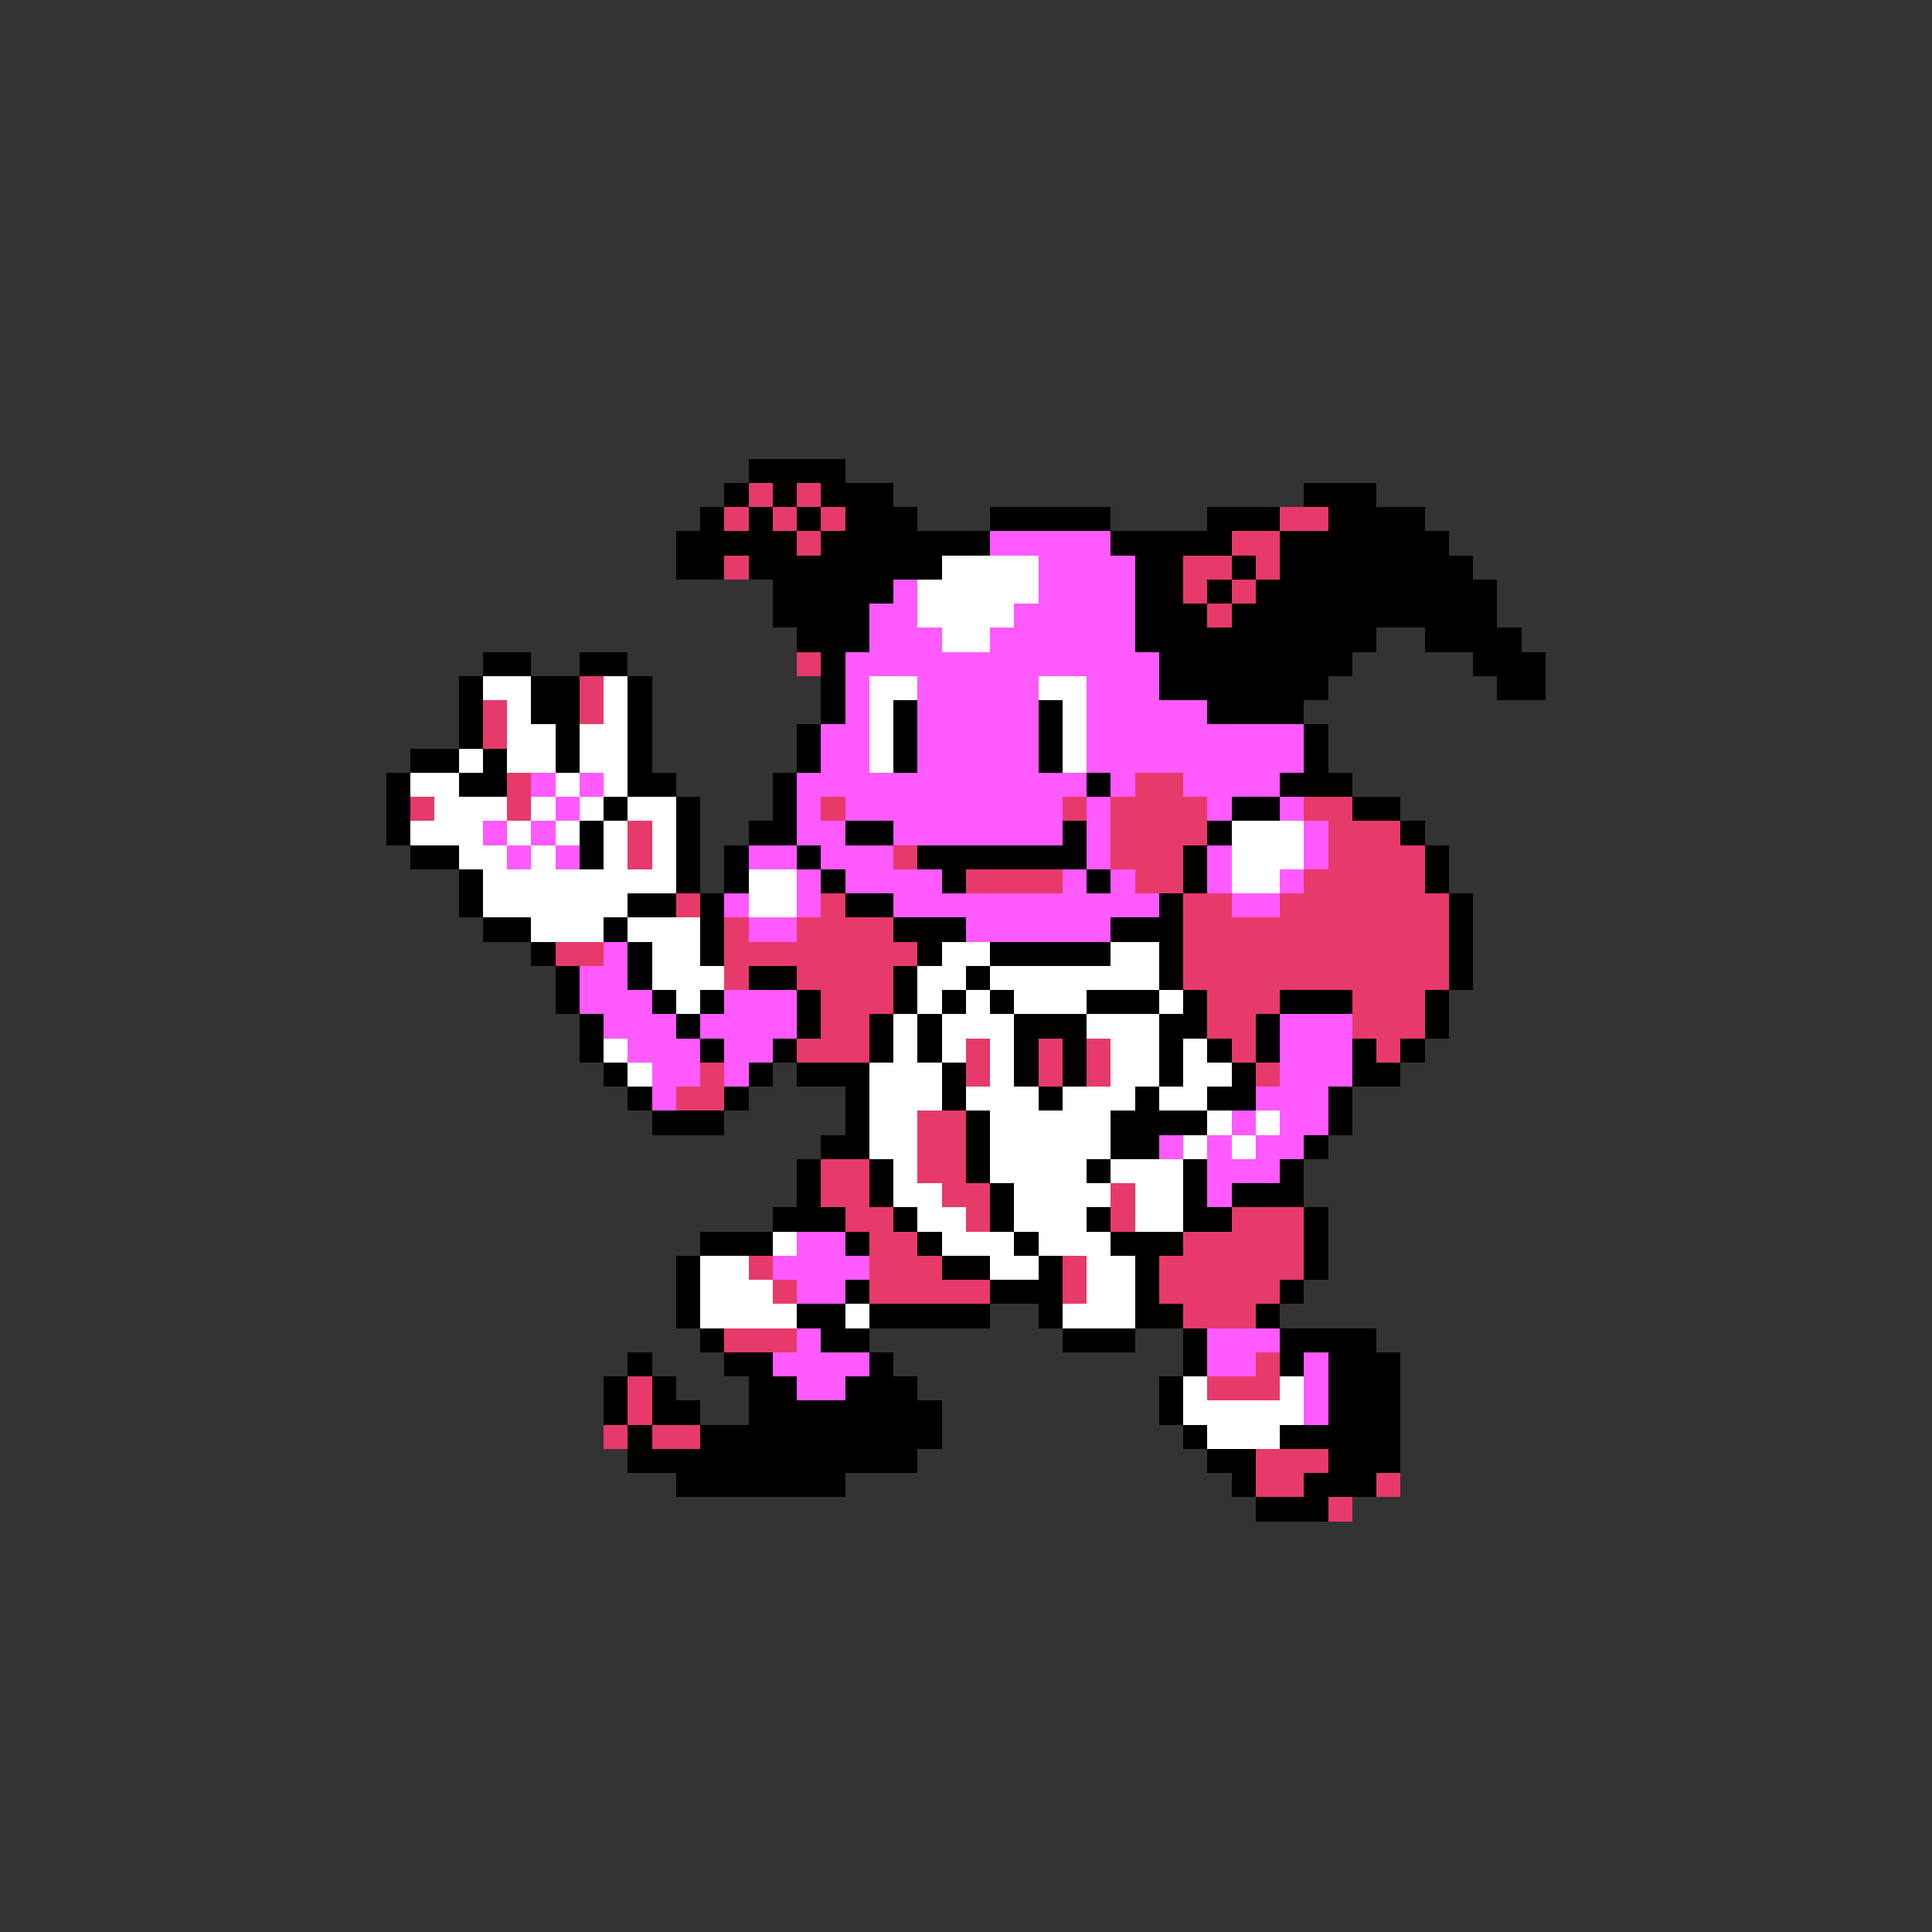 <svg xmlns="http://www.w3.org/2000/svg" viewBox="0 -0.5 80 80" shape-rendering="crispEdges">
<rect x="0" y="-0.5" width="80" height="80" fill="#333333" stroke="none"/>
<path stroke="#000000" d="M31 19h4M30 20h1M32 20h1M34 20h3M54 20h3M29 21h1M31 21h1M33 21h1M35 21h3M41 21h5M50 21h3M55 21h4M28 22h5M34 22h7M46 22h5M53 22h7M28 23h2M31 23h8M47 23h2M51 23h1M53 23h8M32 24h5M47 24h2M50 24h1M52 24h10M32 25h4M47 25h3M51 25h11M33 26h3M47 26h10M59 26h4M20 27h2M24 27h2M34 27h1M48 27h8M61 27h3M19 28h1M22 28h2M26 28h1M34 28h1M48 28h7M62 28h2M19 29h1M22 29h2M26 29h1M34 29h1M37 29h1M43 29h1M50 29h4M19 30h1M23 30h1M26 30h1M33 30h1M37 30h1M43 30h1M54 30h1M17 31h2M20 31h1M23 31h1M26 31h1M33 31h1M37 31h1M43 31h1M54 31h1M16 32h1M19 32h2M26 32h2M32 32h1M45 32h1M53 32h3M16 33h1M25 33h1M28 33h1M32 33h1M51 33h2M56 33h2M16 34h1M24 34h1M28 34h1M31 34h2M35 34h2M44 34h1M50 34h1M58 34h1M17 35h2M24 35h1M28 35h1M30 35h1M33 35h1M38 35h7M49 35h1M59 35h1M19 36h1M28 36h1M30 36h1M34 36h1M39 36h1M45 36h1M49 36h1M59 36h1M19 37h1M26 37h2M29 37h1M35 37h2M48 37h1M60 37h1M20 38h2M25 38h1M29 38h1M37 38h3M46 38h3M60 38h1M22 39h1M26 39h1M29 39h1M38 39h1M41 39h5M48 39h1M60 39h1M23 40h1M26 40h1M31 40h2M37 40h1M40 40h1M48 40h1M60 40h1M23 41h1M27 41h1M29 41h1M33 41h1M37 41h1M39 41h1M41 41h1M45 41h3M49 41h1M53 41h3M59 41h1M24 42h1M28 42h1M33 42h1M36 42h1M38 42h1M42 42h3M48 42h2M52 42h1M59 42h1M24 43h1M29 43h1M32 43h1M36 43h1M38 43h1M42 43h1M44 43h1M48 43h1M50 43h1M52 43h1M56 43h1M58 43h1M25 44h1M31 44h1M33 44h3M39 44h1M42 44h1M44 44h1M48 44h1M51 44h1M56 44h2M26 45h1M30 45h1M35 45h1M39 45h1M43 45h1M47 45h1M50 45h2M55 45h1M27 46h3M35 46h1M40 46h1M46 46h4M55 46h1M34 47h2M40 47h1M46 47h2M54 47h1M33 48h1M36 48h1M40 48h1M45 48h1M49 48h1M53 48h1M33 49h1M36 49h1M41 49h1M49 49h1M51 49h3M32 50h3M37 50h1M41 50h1M45 50h1M49 50h2M54 50h1M29 51h3M35 51h1M38 51h1M42 51h1M46 51h3M54 51h1M28 52h1M39 52h2M43 52h1M47 52h1M54 52h1M28 53h1M35 53h1M41 53h3M47 53h1M53 53h1M28 54h1M33 54h2M36 54h5M43 54h1M47 54h2M52 54h1M29 55h1M34 55h2M44 55h3M49 55h1M53 55h4M26 56h1M30 56h2M36 56h1M49 56h1M53 56h1M55 56h3M25 57h1M27 57h1M31 57h2M35 57h3M48 57h1M55 57h3M25 58h1M27 58h2M31 58h8M48 58h1M55 58h3M26 59h1M29 59h10M49 59h1M53 59h5M26 60h12M50 60h2M55 60h3M28 61h7M51 61h1M54 61h3M52 62h3" />
<path stroke="#e63a6b" d="M31 20h1M33 20h1M30 21h1M32 21h1M34 21h1M53 21h2M33 22h1M51 22h2M30 23h1M49 23h2M52 23h1M49 24h1M51 24h1M50 25h1M33 27h1M24 28h1M20 29h1M24 29h1M20 30h1M21 32h1M47 32h2M17 33h1M21 33h1M34 33h1M44 33h1M46 33h4M54 33h2M26 34h1M46 34h4M55 34h3M26 35h1M37 35h1M46 35h3M55 35h4M40 36h4M47 36h2M54 36h5M28 37h1M34 37h1M49 37h2M53 37h7M30 38h1M33 38h4M49 38h11M23 39h2M30 39h8M49 39h11M30 40h1M33 40h4M49 40h11M34 41h3M50 41h3M56 41h3M34 42h2M50 42h2M56 42h3M33 43h3M40 43h1M43 43h1M45 43h1M51 43h1M57 43h1M29 44h1M40 44h1M43 44h1M45 44h1M52 44h1M28 45h2M38 46h2M38 47h2M34 48h2M38 48h2M34 49h2M39 49h2M46 49h1M35 50h2M40 50h1M46 50h1M51 50h3M36 51h2M49 51h5M31 52h1M36 52h3M44 52h1M48 52h6M32 53h1M36 53h5M44 53h1M48 53h5M49 54h3M30 55h3M52 56h1M26 57h1M50 57h3M26 58h1M25 59h1M27 59h2M52 60h3M52 61h2M57 61h1M55 62h1" />
<path stroke="#ff5aff" d="M41 22h5M43 23h4M37 24h1M43 24h4M36 25h2M42 25h5M36 26h3M41 26h6M35 27h13M35 28h1M38 28h5M45 28h3M35 29h1M38 29h5M45 29h5M34 30h2M38 30h5M45 30h9M34 31h2M38 31h5M45 31h9M22 32h1M24 32h1M33 32h12M46 32h1M49 32h4M23 33h1M33 33h1M35 33h9M45 33h1M50 33h1M53 33h1M20 34h1M22 34h1M33 34h2M37 34h7M45 34h1M54 34h1M21 35h1M23 35h1M31 35h2M34 35h3M45 35h1M50 35h1M54 35h1M33 36h1M35 36h4M44 36h1M46 36h1M50 36h1M53 36h1M30 37h1M33 37h1M37 37h11M51 37h2M31 38h2M40 38h6M25 39h1M24 40h2M24 41h3M30 41h3M25 42h3M29 42h4M53 42h3M26 43h3M30 43h2M53 43h3M27 44h2M30 44h1M53 44h3M27 45h1M52 45h3M51 46h1M53 46h2M48 47h1M50 47h1M52 47h2M50 48h3M50 49h1M33 51h2M32 52h4M33 53h2M33 55h1M50 55h3M32 56h4M50 56h2M54 56h1M33 57h2M54 57h1M54 58h1" />
<path stroke="#ffffff" d="M39 23h4M38 24h5M38 25h4M39 26h2M20 28h2M25 28h1M36 28h2M43 28h2M21 29h1M25 29h1M36 29h1M44 29h1M21 30h2M24 30h2M36 30h1M44 30h1M19 31h1M21 31h2M24 31h2M36 31h1M44 31h1M17 32h2M23 32h1M25 32h1M18 33h3M22 33h1M24 33h1M26 33h2M17 34h3M21 34h1M23 34h1M25 34h1M27 34h1M51 34h3M19 35h2M22 35h1M25 35h1M27 35h1M51 35h3M20 36h8M31 36h2M51 36h2M20 37h6M31 37h2M22 38h3M26 38h3M27 39h2M39 39h2M46 39h2M27 40h3M38 40h2M41 40h7M28 41h1M38 41h1M40 41h1M42 41h3M48 41h1M37 42h1M39 42h3M45 42h3M25 43h1M37 43h1M39 43h1M41 43h1M46 43h2M49 43h1M26 44h1M36 44h3M41 44h1M46 44h2M49 44h2M36 45h3M40 45h3M44 45h3M48 45h2M36 46h2M41 46h5M50 46h1M52 46h1M36 47h2M41 47h5M49 47h1M51 47h1M37 48h1M41 48h4M46 48h3M37 49h2M42 49h4M47 49h2M38 50h2M42 50h3M47 50h2M32 51h1M39 51h3M43 51h3M29 52h2M41 52h2M45 52h2M29 53h3M45 53h2M29 54h4M35 54h1M44 54h3M49 57h1M53 57h1M49 58h5M50 59h3" />
</svg>